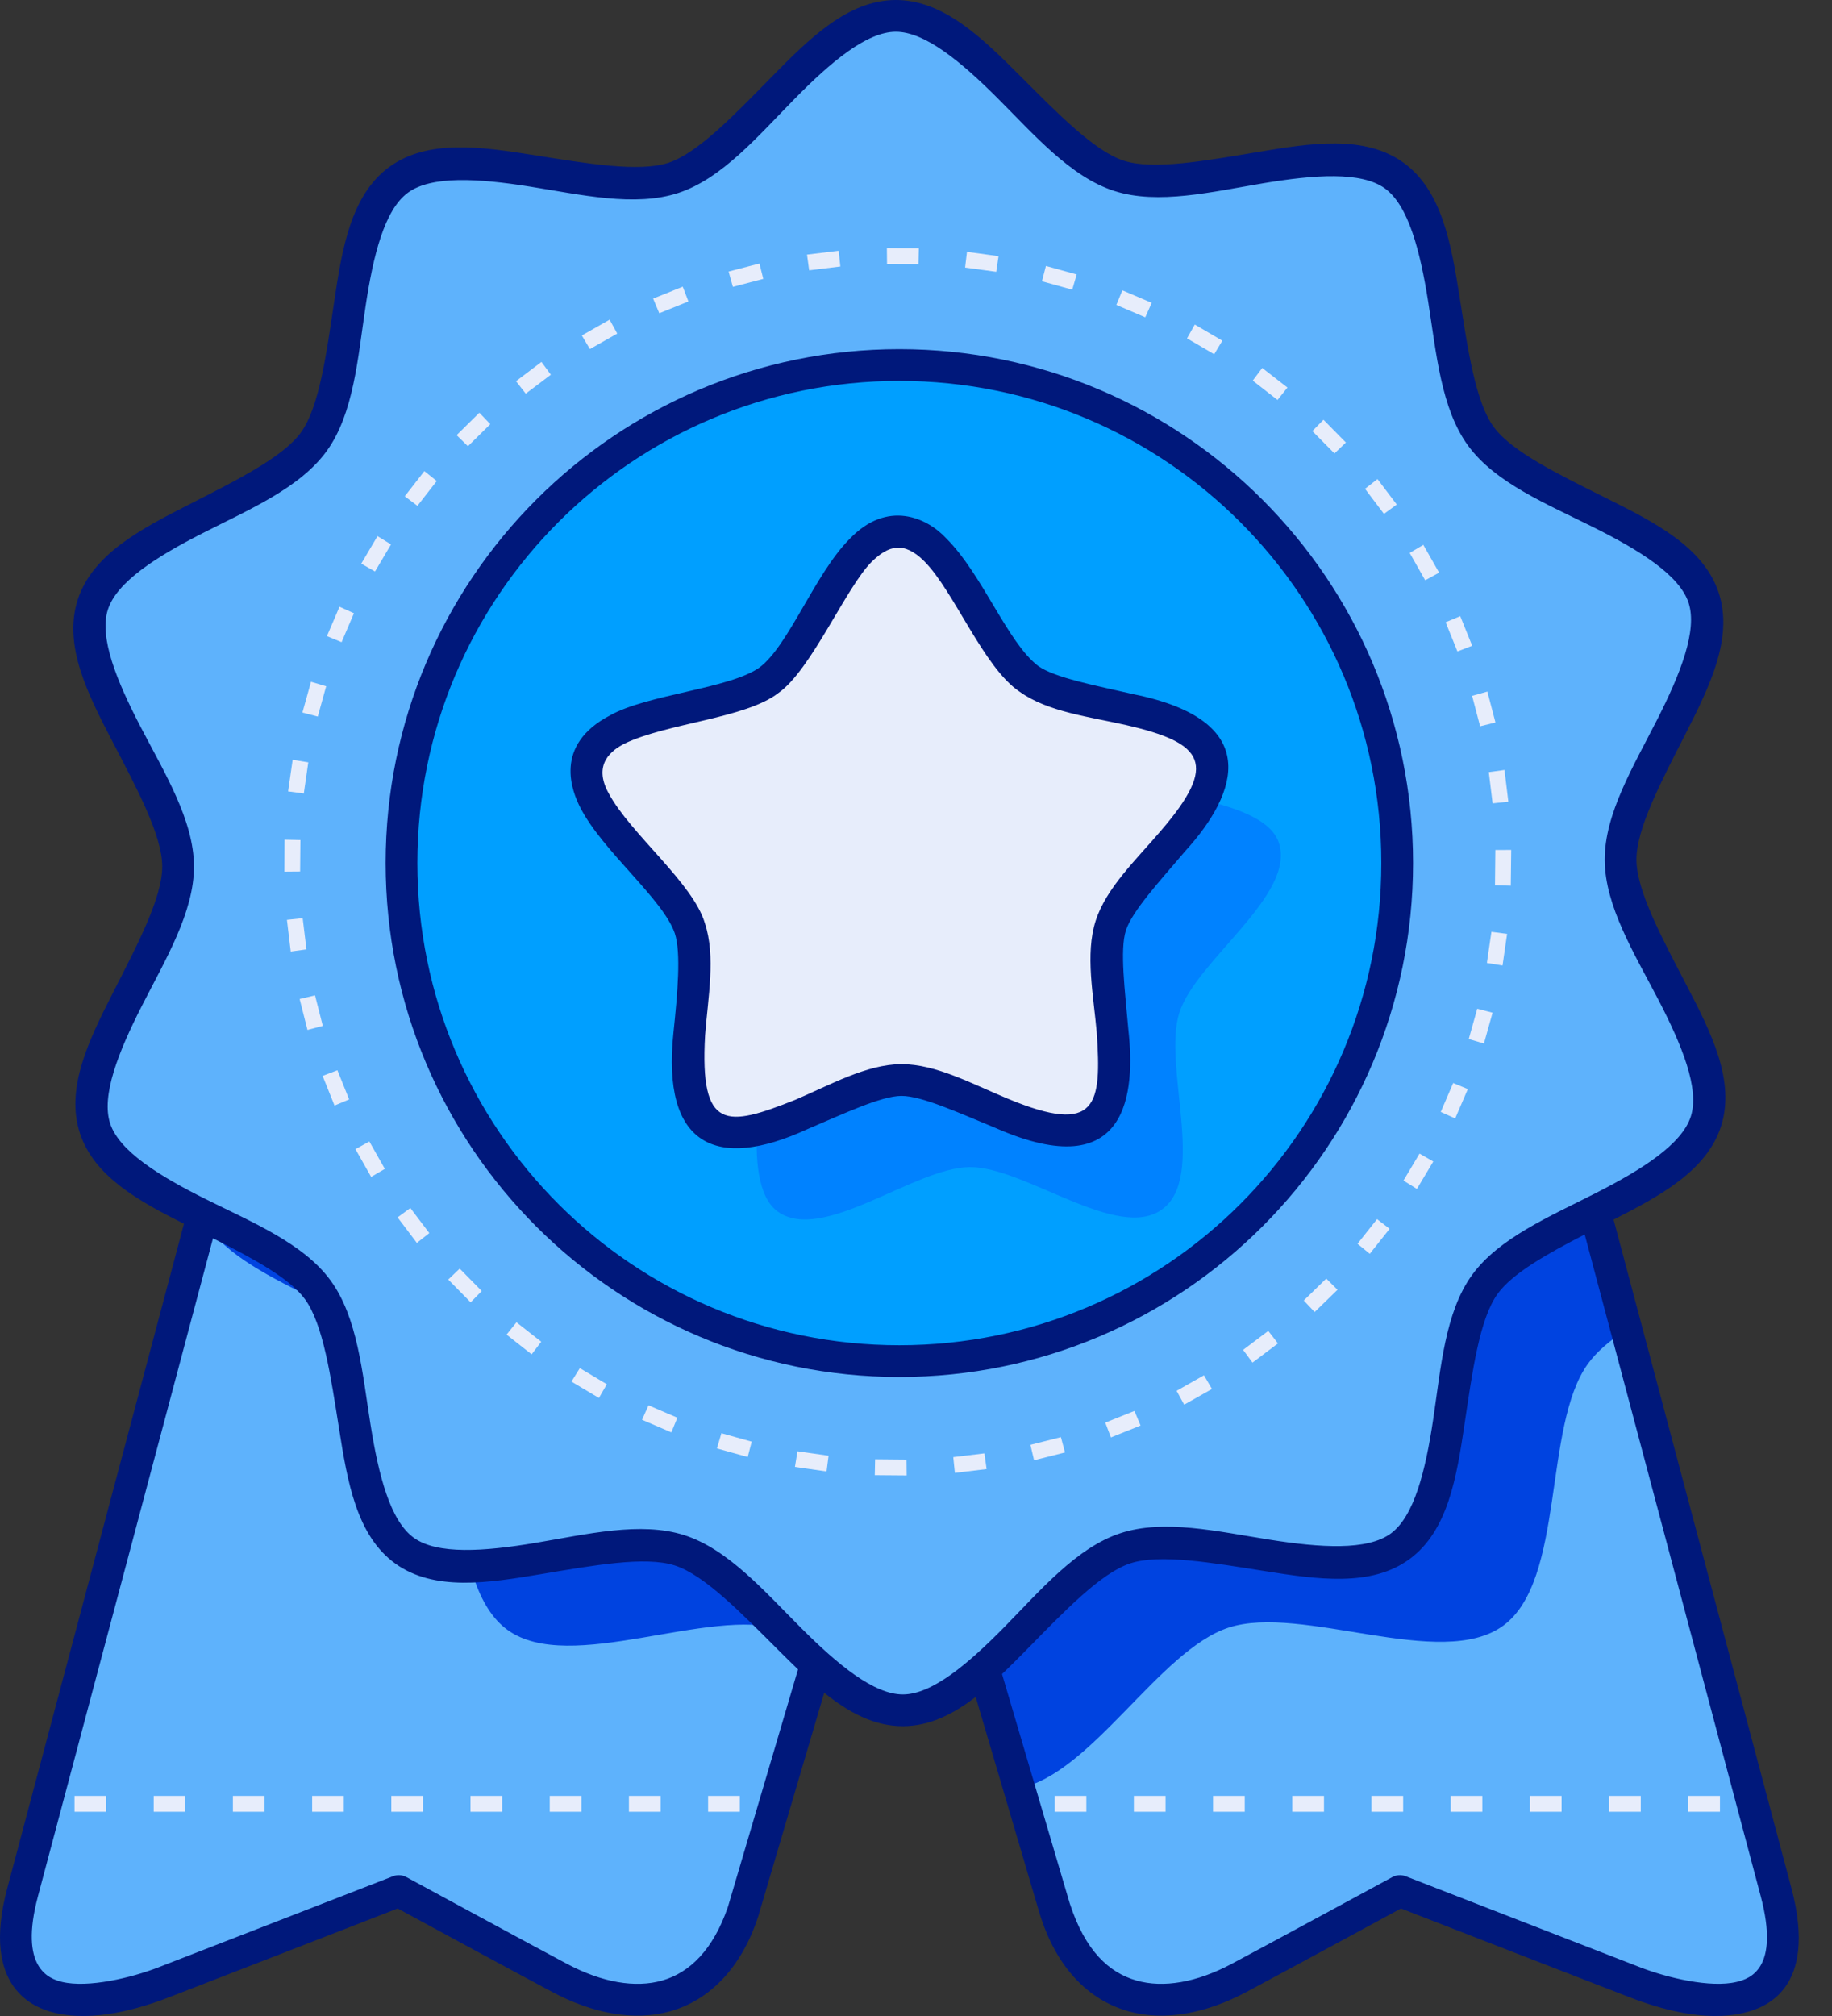 <svg width="50" height="55" viewBox="0 0 50 55" fill="none" xmlns="http://www.w3.org/2000/svg">
<rect x="0" y="0" width="50" height="55" fill="#333333" stroke="none"/>
<path d="M41.99 27.48L48.391 51.535C49.397 55.318 46.076 54.587 44.541 53.994C43.26 53.499 38.143 51.509 38.143 51.509C38.143 51.509 34.695 53.38 33.763 53.875C31.733 54.953 29.662 54.685 28.771 52.106C28.748 52.038 26.56 44.619 24.502 37.638V27.48H41.99Z" fill="#5EB2FC"/>
<path d="M7.03 27.523L0.619 51.616C-0.389 55.405 2.937 54.673 4.475 54.079C5.758 53.583 10.883 51.59 10.883 51.59C10.883 51.59 14.337 53.463 15.27 53.959C17.304 55.04 19.377 54.77 20.27 52.188C20.293 52.12 22.484 44.689 24.546 37.697V27.523H7.03Z" fill="#5EB2FC"/>
<path d="M24.545 27.523V37.697C26.122 43.048 27.117 46.419 27.817 48.787C29.785 48.399 31.643 45.026 33.525 44.406C35.52 43.748 39.334 45.593 41.028 44.35C42.722 43.108 42.108 38.916 43.336 37.211C43.584 36.866 43.954 36.561 44.39 36.276L42.061 27.523H24.545Z" fill="#0043E0"/>
<path d="M7.231 27.523C7.095 27.84 6.937 28.163 6.772 28.49L5.518 33.205C6.43 35.009 10.298 35.732 11.486 37.352C12.728 39.046 12.151 43.243 13.856 44.47C15.561 45.697 19.358 43.819 21.359 44.459C21.7 44.568 22.041 44.769 22.383 45.024C23.195 42.273 23.503 41.232 24.545 37.697V27.523H7.231Z" fill="#0043E0"/>
<path d="M38.149 42.119C36.457 43.359 32.65 41.517 30.658 42.174C28.666 42.831 26.701 46.577 24.604 46.586C22.506 46.595 20.509 42.867 18.511 42.227C16.513 41.588 12.722 43.464 11.02 42.238C9.317 41.013 9.893 36.823 8.653 35.131C7.412 33.44 3.243 32.729 2.586 30.737C1.929 28.745 4.857 25.693 4.848 23.596C4.839 21.498 1.883 18.472 2.523 16.474C3.162 14.477 7.325 13.729 8.551 12.027C9.776 10.324 9.164 6.139 10.855 4.899C12.546 3.658 16.354 5.501 18.346 4.844C20.338 4.187 22.302 0.441 24.4 0.432C26.497 0.422 28.495 4.151 30.493 4.79C32.49 5.43 36.282 3.554 37.984 4.779C39.686 6.005 39.111 10.195 40.351 11.886C41.591 13.578 45.761 14.289 46.418 16.281C47.075 18.273 44.146 21.325 44.156 23.422C44.165 25.52 47.12 28.546 46.481 30.543C45.842 32.541 41.678 33.288 40.453 34.991C39.228 36.693 39.84 40.878 38.149 42.119Z" fill="#5EB2FC"/>
<path fill-rule="evenodd" clip-rule="evenodd" d="M2.034 48.996V49.428H2.899V48.996H2.034ZM4.195 48.996V49.428H5.06V48.996H4.195ZM6.356 48.996V49.428H7.221V48.996H6.356ZM8.519 48.996V49.428H9.384V48.996H8.519ZM10.68 48.996V49.428H11.545V48.996H10.68ZM12.841 48.996V49.428H13.706V48.996H12.841ZM15.004 48.996V49.428H15.869V48.996H15.004ZM17.165 48.996V49.428H18.03V48.996H17.165ZM19.326 48.996V49.428H20.191V48.996H19.326Z" fill="#E7EDFB"/>
<path d="M38.068 23.509C38.068 27.107 36.639 30.558 34.094 33.102C31.55 35.646 28.1 37.075 24.502 37.075C20.904 37.075 17.453 35.646 14.909 33.102C12.365 30.558 10.936 27.107 10.936 23.509C10.936 21.728 11.287 19.964 11.969 18.318C12.65 16.672 13.65 15.176 14.909 13.917C16.169 12.657 17.665 11.658 19.311 10.976C20.956 10.294 22.72 9.943 24.502 9.943C28.1 9.943 31.55 11.373 34.094 13.917C36.639 16.461 38.068 19.911 38.068 23.509Z" fill="#009FFF"/>
<path d="M32.639 21.773C32.037 22.934 30.438 24.191 30.098 25.258C29.642 26.693 30.846 29.507 29.634 30.399C28.421 31.292 26.102 29.24 24.597 29.249C23.521 29.255 21.933 30.319 20.668 30.607C20.61 31.564 20.663 32.649 21.228 33.054C22.452 33.932 24.962 31.849 26.468 31.84C27.974 31.831 30.508 33.883 31.721 32.991C32.934 32.098 31.729 29.068 32.186 27.633C32.642 26.198 35.377 24.421 34.903 22.992C34.678 22.312 33.605 22.004 32.639 21.773Z" fill="#0082FF"/>
<path d="M24.205 6.768L24.209 7.2L25.067 7.206L25.077 6.774L24.205 6.768ZM22.89 6.841L22.025 6.946L22.084 7.375L22.935 7.271L22.89 6.841ZM26.391 6.871L26.34 7.3L27.19 7.415L27.253 6.988L26.391 6.871ZM20.727 7.19L19.885 7.409L20.002 7.826L20.832 7.609L20.727 7.19ZM28.546 7.256L28.437 7.674L29.264 7.903L29.386 7.488L28.546 7.256ZM18.634 7.822L17.826 8.147L17.993 8.546L18.789 8.225L18.634 7.822ZM30.633 7.921L30.468 8.319L31.257 8.657L31.433 8.263L30.633 7.921ZM16.638 8.722L15.88 9.152L16.1 9.524L16.846 9.101L16.638 8.722ZM32.609 8.855L32.397 9.231L33.138 9.665L33.361 9.295L32.609 8.855ZM14.778 9.874L14.083 10.4L14.349 10.74L15.034 10.223L14.778 9.874ZM34.45 10.039L34.19 10.384L34.867 10.912L35.138 10.574L34.45 10.039ZM13.083 11.26L12.462 11.872L12.771 12.174L13.382 11.572L13.083 11.26ZM36.121 11.452L35.818 11.761L36.421 12.371L36.733 12.073L36.121 11.452ZM11.582 12.853L11.047 13.54L11.393 13.8L11.92 13.123L11.582 12.853ZM37.595 13.07L37.255 13.336L37.772 14.02L38.121 13.765L37.595 13.07ZM10.303 14.627L9.86 15.377L10.235 15.592L10.672 14.853L10.303 14.627ZM38.846 14.865L38.474 15.085L38.897 15.831L39.277 15.623L38.846 14.865ZM9.266 16.553L8.923 17.355L9.323 17.52L9.66 16.731L9.266 16.553ZM39.854 16.81L39.455 16.976L39.777 17.773L40.18 17.617L39.854 16.81ZM8.488 18.6L8.254 19.44L8.673 19.549L8.902 18.723L8.488 18.6ZM40.594 18.867L40.178 18.984L40.396 19.814L40.815 19.71L40.594 18.867ZM7.987 20.73L7.863 21.591L8.292 21.648L8.414 20.798L7.987 20.73ZM41.062 21.006L40.633 21.065L40.737 21.917L41.167 21.872L41.062 21.006ZM7.766 22.909L7.76 23.78L8.191 23.776L8.199 22.918L7.766 22.909ZM41.245 23.188L40.812 23.19L40.802 24.151L41.233 24.164L41.245 23.188ZM8.261 25.05L7.831 25.095L7.935 25.96L8.364 25.901L8.261 25.05ZM40.705 25.422L40.581 26.271L41.008 26.341L41.133 25.478L40.705 25.422ZM8.598 27.155L8.178 27.255L8.392 28.099L8.81 27.988L8.598 27.155ZM40.318 27.52L40.086 28.347L40.501 28.469L40.736 27.629L40.318 27.52ZM9.209 29.198L8.805 29.352L9.13 30.161L9.529 29.994L9.209 29.198ZM39.661 29.547L39.322 30.336L39.716 30.513L40.061 29.712L39.661 29.547ZM10.081 31.142L9.701 31.35L10.13 32.108L10.503 31.889L10.081 31.142ZM38.743 31.472L38.304 32.208L38.671 32.436L39.118 31.688L38.743 31.472ZM11.2 32.957L10.851 33.212L11.377 33.908L11.717 33.641L11.2 32.957ZM37.583 33.26L37.05 33.933L37.385 34.206L37.926 33.524L37.583 33.26ZM12.546 34.61L12.234 34.909L12.845 35.53L13.148 35.222L12.546 34.61ZM36.198 34.882L35.583 35.48L35.88 35.795L36.504 35.188L36.198 34.882ZM14.096 36.075L13.825 36.411L14.51 36.949L14.772 36.605L14.096 36.075ZM34.614 36.31L33.928 36.827L34.184 37.175L34.879 36.651L34.614 36.31ZM15.825 37.325L15.597 37.693L16.346 38.139L16.562 37.765L15.825 37.325ZM32.859 37.521L32.112 37.944L32.319 38.322L33.078 37.894L32.859 37.521ZM17.7 38.34L17.523 38.734L18.323 39.078L18.487 38.678L17.7 38.34ZM30.962 38.493L30.166 38.812L30.32 39.216L31.129 38.891L30.962 38.493ZM19.689 39.101L19.567 39.516L20.407 39.75L20.516 39.331L19.689 39.101ZM28.955 39.208L28.123 39.418L28.222 39.839L29.067 39.626L28.955 39.208ZM21.765 39.593L21.696 40.02L22.559 40.144L22.614 39.715L21.765 39.593ZM26.868 39.651L26.017 39.753L26.061 40.183L26.927 40.079L26.868 39.651ZM23.884 39.812L23.875 40.245L24.746 40.252L24.742 39.82L23.884 39.812Z" fill="#E7EDFB"/>
<path fill-rule="evenodd" clip-rule="evenodd" d="M28.785 48.996V49.428H29.649V48.996H28.785ZM30.946 48.996V49.428H31.811V48.996H30.946ZM33.107 48.996V49.428H33.972V48.996H33.107ZM35.27 48.996V49.428H36.135V48.996H35.27ZM37.431 48.996V49.428H38.296V48.996H37.431ZM39.593 48.996V49.428H40.457V48.996H39.593ZM41.755 48.996V49.428H42.62V48.996H41.755ZM43.916 48.996V49.428H44.781V48.996H43.916ZM46.078 48.996V49.428H46.942V48.996H46.078Z" fill="#E7EDFB"/>
<path d="M29.798 30.567C28.587 31.458 26.056 29.41 24.553 29.419C23.05 29.428 20.544 31.507 19.322 30.631C18.1 29.754 19.267 26.714 18.794 25.287C18.32 23.86 15.569 22.119 16.024 20.687C16.48 19.254 19.732 19.424 20.943 18.533C22.154 17.642 22.959 14.487 24.463 14.478C25.966 14.468 26.809 17.613 28.031 18.49C29.253 19.366 32.502 19.157 32.975 20.584C33.449 22.011 30.718 23.785 30.262 25.218C29.806 26.65 31.009 29.676 29.798 30.567Z" fill="#E7EDFB"/>
<path d="M24.441 2.37747e-05C23.134 0.006 22.077 1.064 21.063 2.095C20.05 3.126 19.049 4.175 18.244 4.441C17.439 4.706 16.011 4.459 14.583 4.233C13.155 4.007 11.676 3.785 10.621 4.558C9.567 5.331 9.333 6.809 9.12 8.239C8.906 9.669 8.713 11.105 8.217 11.793C7.722 12.482 6.421 13.12 5.134 13.777C3.846 14.433 2.518 15.123 2.119 16.369C1.721 17.614 2.401 18.947 3.069 20.229C3.736 21.511 4.424 22.787 4.428 23.635C4.432 24.483 3.755 25.765 3.099 27.053C2.443 28.341 1.774 29.68 2.183 30.921C2.572 32.099 3.793 32.77 5.021 33.386L0.201 51.505C-0.535 54.251 0.949 54.782 1.49 54.913C2.573 55.173 3.82 54.797 4.631 54.483C5.879 54.001 10.572 52.177 10.854 52.067C11.113 52.207 14.163 53.862 15.067 54.342C16.151 54.918 17.289 55.161 18.317 54.864C19.346 54.567 20.232 53.711 20.697 52.272C20.704 52.248 22.018 47.8 22.495 46.181C23.154 46.712 23.857 47.097 24.649 47.093C25.374 47.09 26.023 46.762 26.629 46.295C27.101 47.893 28.338 52.083 28.364 52.171C28.831 53.723 29.745 54.567 30.773 54.864C31.802 55.161 32.94 54.918 34.024 54.342C34.928 53.862 37.978 52.207 38.236 52.067C38.518 52.177 43.212 54.001 44.46 54.483C45.271 54.797 46.518 55.173 47.6 54.913C48.141 54.782 49.632 54.293 48.891 51.505L44.039 33.273C45.301 32.629 46.582 31.943 46.972 30.724C47.37 29.479 46.69 28.146 46.022 26.863C45.355 25.581 44.667 24.305 44.663 23.457C44.659 22.61 45.336 21.328 45.992 20.041C46.648 18.752 47.317 17.413 46.908 16.171C46.498 14.929 45.164 14.251 43.87 13.606C42.577 12.961 41.27 12.334 40.769 11.65C40.267 10.966 40.062 9.532 39.836 8.104C39.609 6.676 39.363 5.2 38.302 4.436C37.241 3.672 35.763 3.907 34.337 4.146C32.911 4.384 31.485 4.644 30.677 4.386C29.87 4.127 28.861 3.088 27.838 2.066C26.816 1.044 25.749 -0.006 24.441 2.37747e-05ZM24.445 0.866C25.238 0.863 26.223 1.675 27.226 2.678C28.23 3.681 29.221 4.829 30.414 5.21C31.607 5.592 33.08 5.233 34.48 4.999C35.879 4.765 37.152 4.675 37.795 5.138C38.439 5.602 38.758 6.838 38.98 8.239C39.202 9.64 39.33 11.152 40.071 12.162C40.811 13.172 42.214 13.748 43.483 14.381C44.753 15.014 45.836 15.69 46.085 16.443C46.333 17.196 45.865 18.383 45.221 19.647C44.577 20.911 43.791 22.209 43.797 23.462C43.802 24.714 44.599 26.004 45.255 27.263C45.909 28.521 46.389 29.704 46.147 30.459C45.905 31.215 44.828 31.9 43.564 32.544C42.3 33.189 40.902 33.776 40.17 34.793C39.438 35.81 39.325 37.322 39.115 38.726C38.905 40.129 38.597 41.368 37.958 41.837C37.318 42.306 36.044 42.226 34.643 42.004C33.241 41.783 31.765 41.437 30.575 41.83C29.386 42.222 28.404 43.378 27.41 44.39C26.415 45.402 25.439 46.223 24.646 46.227C23.852 46.23 22.868 45.417 21.865 44.414C20.861 43.411 19.87 42.264 18.677 41.882C17.484 41.5 16.011 41.859 14.611 42.093C13.212 42.327 11.939 42.417 11.295 41.954C10.651 41.491 10.333 40.255 10.111 38.853C9.888 37.452 9.761 35.941 9.02 34.931C8.28 33.92 6.877 33.344 5.607 32.711C4.338 32.078 3.255 31.404 3.006 30.651C2.758 29.897 3.226 28.71 3.87 27.446C4.514 26.182 5.3 24.884 5.294 23.631C5.289 22.378 4.492 21.088 3.837 19.829C3.182 18.571 2.702 17.389 2.944 16.633C3.186 15.877 4.263 15.192 5.527 14.548C6.791 13.904 8.189 13.316 8.921 12.299C9.653 11.283 9.766 9.77 9.976 8.367C10.186 6.964 10.494 5.726 11.133 5.257C11.773 4.788 13.047 4.866 14.448 5.088C15.85 5.31 17.326 5.655 18.516 5.263C19.706 4.871 20.686 3.714 21.681 2.703C22.675 1.691 23.652 0.87 24.445 0.866ZM24.545 9.526C16.807 9.526 10.525 15.808 10.525 23.546C10.525 31.284 16.807 37.567 24.545 37.567C32.283 37.567 38.566 31.284 38.566 23.546C38.566 15.808 32.283 9.526 24.545 9.526ZM24.545 10.392C31.815 10.392 37.7 16.276 37.7 23.546C37.7 30.816 31.815 36.701 24.545 36.701C17.275 36.701 11.392 30.816 11.391 23.546C11.391 16.276 17.275 10.392 24.545 10.392ZM23.182 14.71C22.237 15.661 21.52 17.628 20.724 18.214C19.904 18.791 17.668 18.944 16.648 19.518C15.092 20.331 15.613 21.599 15.844 22.044C16.454 23.226 18.094 24.524 18.417 25.463C18.592 25.99 18.492 27.106 18.38 28.177C18.059 31.242 19.529 31.961 22.041 30.803C23.032 30.382 24.045 29.902 24.599 29.898C25.154 29.895 26.173 30.362 27.169 30.772C30.833 32.384 30.98 29.762 30.797 28.102C30.703 27.029 30.559 25.918 30.727 25.389C30.895 24.86 31.655 24.036 32.352 23.215C33.797 21.628 34.477 19.655 30.934 18.939C29.885 18.698 28.783 18.491 28.332 18.167C27.496 17.526 26.824 15.69 25.832 14.694C25.304 14.121 24.217 13.621 23.182 14.71ZM25.223 15.309C26.035 16.119 26.845 18.216 27.828 18.871C28.601 19.426 29.738 19.553 30.74 19.783C32.878 20.271 33.243 20.849 31.692 22.655C31.026 23.439 30.191 24.22 29.902 25.126C29.614 26.032 29.844 27.154 29.934 28.178C30.061 30.111 29.974 31.004 27.498 29.971C26.547 29.58 25.545 29.026 24.594 29.032C23.643 29.038 22.648 29.604 21.702 30.006C19.835 30.749 19.096 30.866 19.244 28.243C19.322 27.217 19.538 26.093 19.239 25.191C18.919 24.092 17.198 22.739 16.613 21.644C16.164 20.836 16.713 20.458 17.045 20.287C18.218 19.725 20.347 19.599 21.238 18.911C22.138 18.29 23.098 16.004 23.799 15.318C24.25 14.881 24.671 14.759 25.223 15.309ZM43.251 33.678L48.054 51.728C48.583 53.719 47.754 53.984 47.398 54.07C46.684 54.242 45.499 53.956 44.773 53.675C43.492 53.181 38.364 51.187 38.364 51.187C38.246 51.141 38.113 51.149 38.001 51.21C38.001 51.21 34.542 53.086 33.617 53.577C32.668 54.082 31.753 54.245 31.013 54.031C30.274 53.818 29.62 53.233 29.195 51.924C29.169 51.837 27.875 47.456 27.348 45.67C27.578 45.452 27.804 45.224 28.028 44.997C29.041 43.966 30.041 42.917 30.846 42.652C31.651 42.386 33.08 42.634 34.508 42.86C35.936 43.086 37.415 43.308 38.47 42.535C39.524 41.762 39.758 40.283 39.971 38.853C40.185 37.424 40.377 35.988 40.873 35.3C41.277 34.739 42.22 34.21 43.251 33.678ZM5.813 33.783C6.894 34.326 7.898 34.864 8.322 35.443C8.823 36.127 9.029 37.562 9.256 38.989C9.482 40.417 9.728 41.893 10.789 42.657C11.85 43.421 13.328 43.186 14.754 42.947C16.18 42.709 17.606 42.449 18.413 42.707C19.221 42.965 20.23 44.005 21.253 45.027C21.427 45.201 21.603 45.373 21.78 45.544C21.246 47.355 19.874 51.999 19.867 52.023C19.461 53.203 18.817 53.818 18.078 54.031C17.338 54.245 16.422 54.082 15.473 53.577C14.547 53.086 11.09 51.21 11.09 51.21C10.978 51.149 10.845 51.141 10.727 51.187C10.727 51.187 5.599 53.181 4.319 53.675C3.592 53.956 2.407 54.242 1.693 54.07C1.337 53.984 0.512 53.69 1.037 51.728L5.813 33.783Z" fill="#00187B"/>
</svg>
